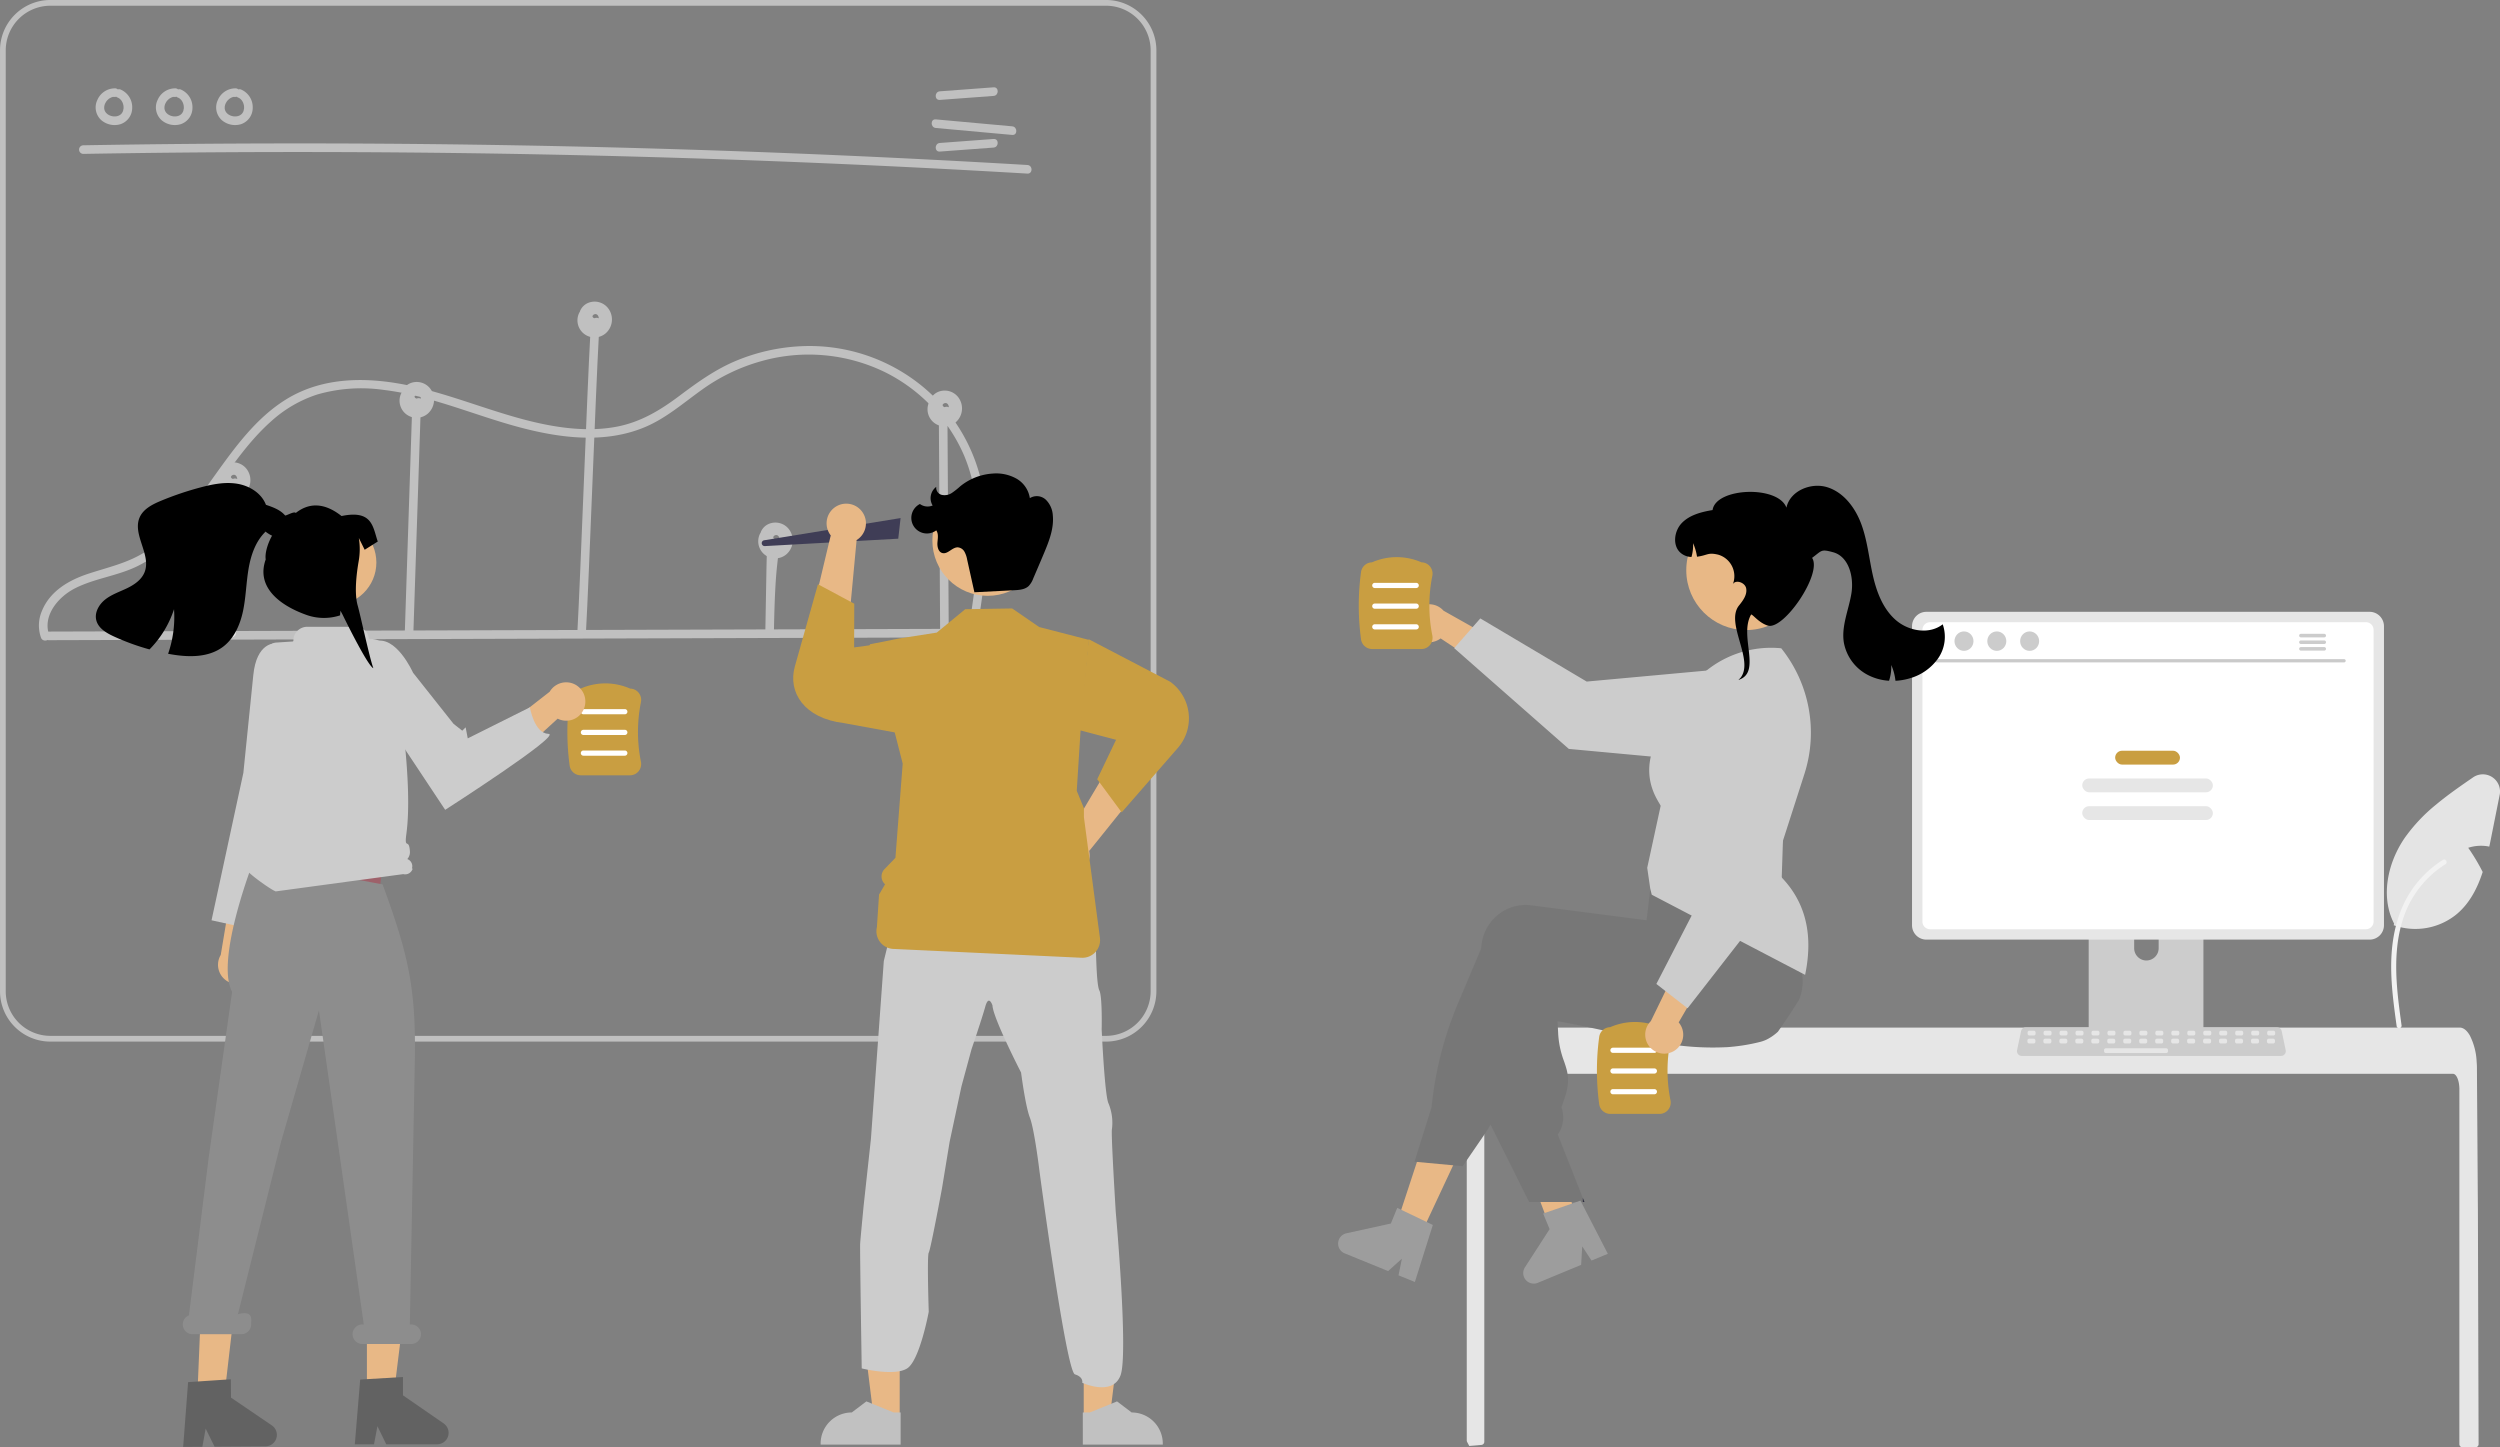 <svg xmlns="http://www.w3.org/2000/svg" width="722.521" height="418.29" viewBox="0 0 722.521 418.29">
  <rect x="0" y="0" width="722.521" height="418.29" fill="#808080" stroke="none"/>
  <g id="Group_34748" data-name="Group 34748" transform="translate(-3.935 0)">
    <g id="Group_34760" data-name="Group 34760" transform="translate(3.935 0)" opacity="0.5">
      <path id="Path_32657" data-name="Path 32657" d="M165.639,250.362q53.287-.927,106.585-.266t106.546,2.923q29.884,1.267,59.743,3.036c1.6.095,1.594-2.394,0-2.488q-53.2-3.148-106.482-4.711t-106.575-1.524q-29.91.02-59.818.542A1.245,1.245,0,0,0,165.639,250.362Z" transform="translate(-141.595 -205.883)" fill="#fff"/>
      <path id="Path_32658" data-name="Path 32658" d="M464.176,231.424l15.534-1.156c1.587-.118,1.6-2.607,0-2.488l-15.534,1.156C462.589,229.054,462.576,231.543,464.176,231.424Z" transform="translate(-192.558 -202.545)" fill="#fff"/>
      <path id="Path_32659" data-name="Path 32659" d="M464.176,249.424l15.534-1.156c1.587-.118,1.6-2.607,0-2.488l-15.534,1.156C462.589,247.054,462.576,249.543,464.176,249.424Z" transform="translate(-192.558 -205.617)" fill="#fff"/>
      <path id="Path_32660" data-name="Path 32660" d="M462.768,241.442l22.086,2.006c1.594.145,1.584-2.344,0-2.488l-22.086-2.006C461.174,238.809,461.184,241.3,462.768,241.442Z" transform="translate(-192.318 -204.452)" fill="#fff"/>
      <path id="Path_32661" data-name="Path 32661" d="M175.82,228.141a5.5,5.5,0,0,0-5.086,3.322,4.954,4.954,0,0,0,1.14,5.885,5.89,5.89,0,0,0,5.58,1.134,4.978,4.978,0,0,0,3.337-4.679,5.562,5.562,0,0,0-3.465-5.365,1.249,1.249,0,0,0-1.53.869,1.279,1.279,0,0,0,.869,1.53c.217.084-.2-.107,0,0,.083.045.168.086.25.135s.136.086.2.13c.232.152-.113-.111.035.025.129.118.256.233.373.364.044.049.218.186.083.091-.1-.073-.04-.056,0,0s.062.088.092.133a4.439,4.439,0,0,1,.264.456c.018.036.035.074.054.11.035.068.085.086,0,0s-.028-.076,0,0c.018.051.038.1.056.154a4.789,4.789,0,0,1,.147.512c.018.08.033.161.049.241.056.286-.008-.178.005.035.011.177.024.352.021.53q0,.122-.011.244c0,.041-.007.081-.01.121-.013.2-.013-.071.014-.09a2.3,2.3,0,0,0-.112.512c-.022.077-.049.153-.074.229-.087.267.081-.145-.011.037a4.553,4.553,0,0,1-.254.456c-.041.062-.193.2-.068.1s-.071.076-.115.122-.115.117-.176.173a1.416,1.416,0,0,1-.123.107c-.008,0,.208-.144.092-.07-.148.094-.288.2-.444.277-.018.01-.217.1-.216.105-.009-.034.256-.093.074-.034-.038.012-.076.027-.114.04a4.062,4.062,0,0,1-.505.135c-.039.008-.081.012-.119.022-.129.033.123-.02.13-.015a1.084,1.084,0,0,0-.283.025,4.626,4.626,0,0,1-.53,0l-.122-.009c-.095-.005-.164-.074-.038,0,.1.057.089.015,0,0l-.121-.021a4.824,4.824,0,0,1-.517-.127c-.092-.028-.181-.06-.271-.092a.722.722,0,0,1-.114-.044c0-.01.233.111.11.045-.155-.084-.316-.154-.468-.245-.081-.049-.159-.1-.237-.154a.763.763,0,0,1-.1-.07c0-.011.193.166.093.071-.126-.12-.261-.228-.381-.356-.027-.029-.053-.06-.081-.089l-.026-.03q-.1-.124,0,0c.066.019.063.092,0,0-.022-.033-.046-.066-.068-.1a2.6,2.6,0,0,1-.257-.459c.006,0,.108.3.03.07-.015-.043-.031-.086-.046-.129q-.043-.129-.075-.261c-.021-.087-.033-.177-.054-.264-.037-.146.021.116.015.109s-.012-.148-.013-.178c-.01-.2.012-.385.016-.579,0-.15-.012.117-.016.109a.422.422,0,0,1,.024-.132c.023-.1.043-.2.071-.306s.068-.23.109-.343c.015-.042.034-.084.048-.127.052-.156-.1.189-.018.048.118-.194.206-.4.332-.595.03-.045.211-.3.115-.171s.1-.114.135-.155c.153-.17.332-.309.49-.472.094-.1-.065.047-.075.054.049-.035.1-.071.146-.105q.13-.089.265-.169c.1-.06.217-.1.316-.168.117-.075-.089.033-.093.035a.926.926,0,0,1,.167-.064c.1-.034.515-.215.6-.158,0,0-.318.025-.064.009.06,0,.12-.01.18-.012.122-.005.243,0,.364,0a1.252,1.252,0,0,0,1.244-1.244,1.272,1.272,0,0,0-1.244-1.244Z" transform="translate(-142.582 -202.607)" fill="#fff"/>
      <path id="Path_32662" data-name="Path 32662" d="M196.82,228.141a5.5,5.5,0,0,0-5.086,3.322,4.954,4.954,0,0,0,1.14,5.885,5.89,5.89,0,0,0,5.58,1.134,4.978,4.978,0,0,0,3.337-4.679,5.562,5.562,0,0,0-3.465-5.365,1.249,1.249,0,0,0-1.53.869,1.279,1.279,0,0,0,.869,1.53c.217.084-.2-.107,0,0,.083.045.168.086.25.135s.136.086.2.13c.232.152-.113-.111.035.025.129.118.256.233.373.364.044.049.218.186.083.091-.1-.073-.04-.056,0,0s.062.088.092.133a4.425,4.425,0,0,1,.264.456c.018.036.035.074.054.11.035.068.085.086,0,0s-.028-.076,0,0c.018.051.038.1.056.154a4.789,4.789,0,0,1,.147.512c.018.08.033.161.049.241.056.286-.008-.178.005.035.011.177.024.352.021.53q0,.122-.011.244c0,.041-.007.081-.01.121-.013.2-.013-.071.014-.09a2.3,2.3,0,0,0-.112.512c-.022.077-.049.153-.074.229-.087.267.081-.145-.011.037a4.557,4.557,0,0,1-.254.456c-.041.062-.193.2-.068.1s-.071.076-.115.122-.115.117-.176.173a1.413,1.413,0,0,1-.123.107c-.008,0,.208-.144.092-.07-.148.094-.288.2-.444.277-.018.01-.217.1-.216.105-.009-.034.256-.093.074-.034-.038.012-.076.027-.114.04a4.062,4.062,0,0,1-.505.135c-.039.008-.081.012-.119.022-.129.033.123-.02.13-.015a1.084,1.084,0,0,0-.283.025,4.626,4.626,0,0,1-.53,0l-.122-.009c-.095-.005-.164-.074-.038,0,.1.057.089.015,0,0l-.121-.021a4.827,4.827,0,0,1-.517-.127c-.091-.028-.181-.06-.271-.092a.723.723,0,0,1-.114-.044c0-.01.233.111.11.045-.155-.084-.316-.154-.468-.245-.081-.049-.159-.1-.237-.154a.762.762,0,0,1-.1-.07c0-.011.193.166.093.071-.126-.12-.261-.228-.381-.356-.027-.029-.053-.06-.081-.089l-.026-.03q-.1-.124,0,0c.066.019.063.092,0,0-.022-.033-.046-.066-.068-.1a2.6,2.6,0,0,1-.257-.459c.006,0,.108.3.03.07-.015-.043-.031-.086-.046-.129q-.043-.129-.075-.261c-.021-.087-.033-.177-.054-.264-.037-.146.021.116.015.109s-.012-.148-.013-.178c-.01-.2.012-.385.016-.579,0-.15-.012.117-.016.109a.422.422,0,0,1,.024-.132c.023-.1.043-.2.071-.306s.068-.23.109-.343c.015-.042.034-.084.048-.127.052-.156-.1.189-.018.048.118-.194.206-.4.332-.595.03-.045.211-.3.115-.171s.1-.114.135-.155c.153-.17.332-.309.49-.472.094-.1-.065.047-.075.054.049-.035.1-.071.146-.105q.13-.089.265-.169c.1-.06.217-.1.316-.168.117-.075-.089.033-.093.035a.926.926,0,0,1,.167-.064c.1-.034.515-.215.6-.158,0,0-.318.025-.064.009.06,0,.12-.01.18-.012.122-.005.243,0,.364,0a1.252,1.252,0,0,0,1.244-1.244,1.272,1.272,0,0,0-1.244-1.244Z" transform="translate(-146.167 -202.607)" fill="#fff"/>
      <path id="Path_32663" data-name="Path 32663" d="M217.82,228.141a5.5,5.5,0,0,0-5.086,3.322,4.954,4.954,0,0,0,1.14,5.885,5.89,5.89,0,0,0,5.58,1.134,4.978,4.978,0,0,0,3.337-4.679,5.562,5.562,0,0,0-3.465-5.365,1.249,1.249,0,0,0-1.53.869,1.279,1.279,0,0,0,.869,1.53c.217.084-.2-.107,0,0,.083.045.168.086.25.135s.136.086.2.13c.232.152-.113-.111.035.025.129.118.256.233.373.364.044.049.218.186.083.091-.1-.073-.04-.056,0,0s.062.088.092.133a4.439,4.439,0,0,1,.264.456c.018.036.035.074.054.11.035.068.085.086,0,0s-.028-.076,0,0c.018.051.038.1.056.154a4.792,4.792,0,0,1,.147.512c.018.08.033.161.049.241.056.286-.008-.178.005.035.011.177.024.352.021.53q0,.122-.011.244c0,.041-.007.081-.01.121-.013.2-.013-.071.014-.09a2.3,2.3,0,0,0-.112.512c-.022.077-.049.153-.074.229-.087.267.081-.145-.011.037a4.554,4.554,0,0,1-.254.456c-.041.062-.193.2-.068.1s-.071.076-.115.122-.115.117-.176.173a1.417,1.417,0,0,1-.123.107c-.008,0,.208-.144.092-.07-.148.094-.288.2-.444.277-.018.01-.217.1-.216.105-.009-.034.256-.093.074-.034-.038.012-.076.027-.114.04a4.063,4.063,0,0,1-.505.135c-.039.008-.081.012-.119.022-.129.033.123-.02.13-.015a1.084,1.084,0,0,0-.283.025,4.626,4.626,0,0,1-.53,0l-.122-.009c-.095-.005-.164-.074-.038,0,.1.057.089.015,0,0l-.121-.021a4.826,4.826,0,0,1-.517-.127c-.092-.028-.181-.06-.271-.092a.721.721,0,0,1-.114-.044c0-.01.233.111.109.045-.155-.084-.316-.154-.468-.245-.081-.049-.159-.1-.237-.154a.763.763,0,0,1-.1-.07c0-.011.193.166.093.071-.126-.12-.261-.228-.381-.356-.027-.029-.053-.06-.081-.089l-.026-.03q-.1-.124,0,0c.066.019.063.092,0,0-.022-.033-.046-.066-.068-.1a2.6,2.6,0,0,1-.257-.459c.006,0,.108.3.03.07-.015-.043-.031-.086-.046-.129q-.043-.129-.075-.261c-.021-.087-.033-.177-.054-.264-.037-.146.021.116.015.109s-.012-.148-.013-.178c-.01-.2.012-.385.016-.579,0-.15-.012.117-.016.109a.421.421,0,0,1,.024-.132c.023-.1.043-.2.071-.306s.068-.23.109-.343c.015-.042.034-.084.048-.127.052-.156-.1.189-.018.048.118-.194.206-.4.332-.595.03-.045.211-.3.115-.171s.1-.114.135-.155c.153-.17.332-.309.49-.472.094-.1-.065.047-.075.054.049-.035.1-.071.146-.105q.13-.089.265-.169c.1-.06.217-.1.316-.168.117-.075-.089.033-.093.035a.927.927,0,0,1,.167-.064c.1-.034.515-.215.6-.158,0,0-.318.025-.064.009.06,0,.12-.01.18-.012.122-.005.243,0,.364,0a1.252,1.252,0,0,0,1.244-1.244,1.272,1.272,0,0,0-1.244-1.244Z" transform="translate(-149.752 -202.607)" fill="#fff"/>
      <path id="Path_32664" data-name="Path 32664" d="M456.546,498.385h-305.1a14.568,14.568,0,0,1-14.552-14.552V211.9a14.568,14.568,0,0,1,14.552-14.552h305.1A14.568,14.568,0,0,1,471.1,211.9v271.93A14.568,14.568,0,0,1,456.546,498.385Zm-305.1-299.375A12.908,12.908,0,0,0,138.551,211.9v271.93a12.908,12.908,0,0,0,12.893,12.893h305.1a12.908,12.908,0,0,0,12.893-12.893V211.9a12.908,12.908,0,0,0-12.893-12.893Z" transform="translate(-136.893 -197.352)" fill="#fff"/>
      <path id="Path_32665" data-name="Path 32665" d="M153.583,419.774l107.293-.326,106.746-.325,60.216-.183a1.245,1.245,0,0,0,0-2.488l-107.293.326L213.8,417.1l-60.216.183a1.245,1.245,0,0,0,0,2.488Z" transform="translate(-139.537 -234.753)" fill="#fff"/>
      <path id="Path_32667" data-name="Path 32667" d="M280.423,405.258l1.617-49.239.462-14.068c.053-1.6-2.435-1.6-2.488,0L278.4,391.19l-.462,14.068C277.883,406.86,280.371,406.858,280.423,405.258Z" transform="translate(-160.969 -221.831)" fill="#fff"/>
      <path id="Path_32668" data-name="Path 32668" d="M341.831,313.807c-.975,17.44-2.78,68.881-3.755,86.321-.089,1.6,2.4,1.595,2.488,0,.975-17.44,2.78-68.881,3.755-86.321C344.408,312.207,341.92,312.212,341.831,313.807Z" transform="translate(-171.235 -217.027)" fill="#fff"/>
      <path id="Path_32669" data-name="Path 32669" d="M403.913,394.678l-.3,16.763a1.245,1.245,0,0,0,2.488,0c.36-19.8,1.284-19.152,1.385-24.74a1.245,1.245,0,0,0-2.488,0S404.273,374.88,403.913,394.678Z" transform="translate(-182.423 -229.077)" fill="#fff"/>
      <path id="Path_32670" data-name="Path 32670" d="M464.088,343.693l.281,47.028.081,13.466a1.245,1.245,0,0,0,2.488,0l-.281-47.028-.081-13.466a1.245,1.245,0,0,0-2.488,0Z" transform="translate(-192.747 -222.128)" fill="#fff"/>
      <path id="Path_32671" data-name="Path 32671" d="M153.455,401.557c-2.059-5.659,2.583-11.1,7.353-13.548,5.715-2.93,12.289-3.594,18.064-6.419,8.61-4.211,14.881-11.769,20.461-19.334,5.744-7.786,11-16.143,18.3-22.613a36.65,36.65,0,0,1,13.326-7.712,45.925,45.925,0,0,1,19.249-1.292c13.284,1.617,25.6,7.1,38.416,10.591,12.085,3.288,25.4,5.137,37.261.024,6.026-2.6,10.954-6.954,16.248-10.724a54.149,54.149,0,0,1,16.924-8.164,50.329,50.329,0,0,1,36,3.17,48.3,48.3,0,0,1,22.78,24.043c5.255,12.554,4.571,26.584,2.854,39.8-.444,3.416-.972,6.82-1.506,10.222-.246,1.566,2.151,2.241,2.4.661,2.138-13.626,4.269-27.683,1.609-41.4A50.136,50.136,0,0,0,404.667,328.7a51.452,51.452,0,0,0-33.927-10.707,55.629,55.629,0,0,0-18.638,4.145c-6.153,2.545-11.363,6.317-16.655,10.286-5.441,4.081-11.05,7.457-17.806,8.788-6.553,1.291-13.369.807-19.893-.412-13.461-2.515-26.009-8.281-39.356-11.235-12.366-2.737-25.71-3.01-36.784,3.976-8.518,5.374-14.537,13.716-20.313,21.772-5.726,7.985-11.524,16.524-19.9,21.979-5.107,3.327-10.849,4.555-16.562,6.426s-11.227,5.041-13.563,10.91a10.61,10.61,0,0,0-.217,7.592c.543,1.493,2.948.848,2.4-.661Z" transform="translate(-139.208 -217.936)" fill="#fff"/>
      <path id="Path_32673" data-name="Path 32673" d="M221.4,360.98a4.944,4.944,0,0,0-5.99-2.217,4.351,4.351,0,0,0-2.479,2.308c-.048.113-.075.231-.114.347-.054.087-.119.166-.167.257a4.941,4.941,0,0,0,7.7,5.9A5.321,5.321,0,0,0,221.4,360.98Zm-3.116,2.113C218.292,363.156,218.288,363.213,218.282,363.093Zm-.317-.72Zm-1.4.561C216.55,362.905,216.548,362.9,216.569,362.934Zm.331.281C216.979,363.241,216.947,363.236,216.9,363.215Zm.148.07.033-.015a.041.041,0,0,1-.023,0h0l.026,0,0,0-.015,0c.013,0,.014,0,.015,0,.148-.068.048-.035-.038-.009h-.006a.564.564,0,0,0-.171-.055l-.017-.009c-.048-.034-.288-.222-.065-.025-.049-.043-.1-.085-.142-.131a.648.648,0,0,1-.073-.09q-.044-.075-.085-.152l0-.028c0-.023-.006-.032-.009-.046s0-.029.006-.044a.537.537,0,0,0,.032-.139l.01-.012c.036-.05.067-.108.1-.16-.18.274.071-.03.089-.069,0-.007,0,0,0-.008s.005,0,.014-.006c.056-.033.109-.07.166-.1s.334-.113.058-.034c.063-.018.123-.041.186-.057.012,0,.1-.016.154-.025l.091,0,.062,0c-.046.006.157.05.217.059l.025.02c.051.037.113.07.167.105-.241-.155,0,.012.049.058.027.027.053.057.079.086a.672.672,0,0,1,.064.088c.039.072.081.145.123.217l.011.018a.068.068,0,0,0,0,.007,1.969,1.969,0,0,0,.1.338.275.275,0,0,1,0,.028c0,.063.009.126.009.19v.013a1.363,1.363,0,0,0-1.242-.009Z" transform="translate(-149.735 -224.855)" fill="#fff"/>
      <path id="Path_32678" data-name="Path 32678" d="M150.17,138.9l0,0,.007,0Z" transform="translate(-29.746 -23.712)" fill="#fff"/>
      <path id="Path_32679" data-name="Path 32679" d="M285.4,332.98a4.944,4.944,0,0,0-5.99-2.217,4.351,4.351,0,0,0-2.479,2.308c-.048.113-.075.231-.114.347-.054.087-.119.166-.167.257a4.941,4.941,0,0,0,7.7,5.9A5.321,5.321,0,0,0,285.4,332.98Zm-3.116,2.113C282.292,335.156,282.288,335.213,282.282,335.093Zm-.317-.72Zm-1.4.561C280.55,334.905,280.548,334.9,280.569,334.934Zm.331.281C280.979,335.241,280.947,335.236,280.9,335.215Zm.148.07.033-.015a.042.042,0,0,1-.023,0h0l.026,0,0,0-.015,0c.013,0,.014,0,.015,0,.148-.068.048-.035-.038-.009h-.006a.564.564,0,0,0-.171-.055l-.017-.009c-.048-.034-.288-.222-.065-.025-.049-.043-.1-.085-.142-.131a.645.645,0,0,1-.073-.09q-.044-.075-.085-.152l0-.028c0-.023-.006-.032-.009-.046s0-.03.006-.044a.537.537,0,0,0,.032-.139l.01-.012c.036-.05.067-.108.1-.16-.18.274.07-.03.089-.069,0-.007,0,0,0-.008s.005,0,.014-.006c.056-.033.109-.07.166-.1s.334-.113.058-.034c.063-.018.123-.041.186-.057.011,0,.1-.016.154-.025l.091,0,.062,0c-.046.006.157.05.217.059l.025.02c.051.037.113.07.167.105-.241-.155,0,.012.049.058.027.027.053.057.079.086a.665.665,0,0,1,.064.088c.039.072.081.145.123.217l.011.018a.067.067,0,0,0,0,.007,1.973,1.973,0,0,0,.1.338.273.273,0,0,1,0,.028c0,.063.009.126.009.19v.013a1.362,1.362,0,0,0-1.242-.009Z" transform="translate(-160.66 -220.076)" fill="#fff"/>
      <path id="Path_32680" data-name="Path 32680" d="M282.113,336.257h0S282.112,336.257,282.113,336.257Z" transform="translate(-161.682 -221.063)" fill="#fff"/>
      <path id="Path_32681" data-name="Path 32681" d="M150.177,138.9Z" transform="translate(-29.748 -23.711)" fill="#fff"/>
      <path id="Path_32682" data-name="Path 32682" d="M282.114,336.255s0,0,0,0Z" transform="translate(-161.683 -221.063)" fill="#fff"/>
      <path id="Path_32683" data-name="Path 32683" d="M282.113,336.255h0Z" transform="translate(-161.683 -221.063)" fill="#fff"/>
      <path id="Path_32684" data-name="Path 32684" d="M212.177,152.9Z" transform="translate(-40.332 -26.101)" fill="#fff"/>
      <path id="Path_32685" data-name="Path 32685" d="M347.4,304.98a4.944,4.944,0,0,0-5.99-2.217,4.351,4.351,0,0,0-2.479,2.308c-.048.113-.075.232-.114.347-.054.087-.119.166-.167.257a4.941,4.941,0,0,0,7.7,5.9A5.321,5.321,0,0,0,347.4,304.98Zm-3.116,2.113C344.292,307.156,344.288,307.213,344.282,307.093Zm-.317-.72Zm-1.4.561C342.55,306.905,342.548,306.9,342.569,306.934Zm.331.281C342.979,307.241,342.947,307.236,342.9,307.215Zm.148.07.033-.015a.042.042,0,0,1-.023,0h0l.026,0,0,0-.015,0c.013,0,.014,0,.015,0,.148-.068.048-.035-.038-.009h-.006a.566.566,0,0,0-.171-.055l-.017-.009c-.048-.034-.288-.222-.065-.025-.049-.043-.1-.085-.142-.131a.648.648,0,0,1-.073-.09q-.044-.075-.085-.152l0-.028c0-.023-.006-.032-.009-.046s0-.03.006-.044a.534.534,0,0,0,.032-.139l.01-.012c.036-.05.067-.108.1-.16-.18.274.07-.03.089-.069,0-.007,0,0,0-.008s.005,0,.014-.006c.056-.033.109-.07.166-.1s.334-.113.058-.034c.063-.018.123-.041.186-.057.011,0,.1-.016.154-.025l.091,0,.062,0c-.046.006.157.05.217.059l.025.02c.051.037.113.07.167.105-.241-.155,0,.012.049.058.027.027.053.057.079.086a.668.668,0,0,1,.064.088c.039.072.081.145.123.217l.011.018a.06.06,0,0,0,0,.007,1.963,1.963,0,0,0,.1.338.283.283,0,0,1,0,.028c0,.063.009.126.009.19v.013a1.362,1.362,0,0,0-1.242-.009Z" transform="translate(-171.244 -215.295)" fill="#fff"/>
      <path id="Path_32686" data-name="Path 32686" d="M212.17,152.9l0,0,.007,0Z" transform="translate(-40.33 -26.102)" fill="#fff"/>
      <path id="Path_32687" data-name="Path 32687" d="M344.113,350.255h0Z" transform="translate(-172.267 -223.453)" fill="#fff"/>
      <path id="Path_32688" data-name="Path 32688" d="M344.113,350.257h0S344.112,350.257,344.113,350.257Z" transform="translate(-172.266 -223.453)" fill="#fff"/>
      <path id="Path_32689" data-name="Path 32689" d="M344.114,350.255s0,0,0,0Z" transform="translate(-172.267 -223.453)" fill="#fff"/>
      <path id="Path_32690" data-name="Path 32690" d="M410.4,381.98a4.944,4.944,0,0,0-5.99-2.217,4.351,4.351,0,0,0-2.479,2.308c-.048.113-.076.231-.114.347-.054.087-.119.166-.167.257a4.941,4.941,0,0,0,7.7,5.9,5.321,5.321,0,0,0,1.045-6.6Zm-3.116,2.113C407.292,384.156,407.288,384.213,407.282,384.093Zm-.317-.72Zm-1.4.561C405.55,383.905,405.548,383.9,405.569,383.934Zm.331.281C405.979,384.241,405.947,384.236,405.9,384.215Zm.148.07.033-.015a.042.042,0,0,1-.023,0h0l.026,0,0,0-.015,0c.013,0,.014,0,.015,0,.148-.068.048-.035-.038-.009h-.006a.564.564,0,0,0-.171-.055l-.017-.009c-.048-.034-.288-.222-.065-.025-.049-.043-.1-.085-.142-.131a.657.657,0,0,1-.073-.09q-.044-.075-.085-.152l0-.028c0-.023-.006-.032-.009-.046s0-.03.006-.044a.535.535,0,0,0,.032-.139l.01-.012c.036-.05.067-.108.1-.16-.18.274.07-.03.089-.069,0-.007,0,0,0-.008s.005,0,.014-.006c.056-.033.109-.07.166-.1s.334-.113.058-.034c.063-.018.123-.041.186-.057.011,0,.1-.016.154-.025l.091,0,.062,0c-.046.006.157.05.217.059l.025.02c.051.037.113.07.167.105-.241-.155,0,.012.049.058.027.027.053.057.079.086a.675.675,0,0,1,.064.088c.039.072.081.145.123.217l.011.018a.059.059,0,0,0,0,.007,1.969,1.969,0,0,0,.1.338c0,.009,0,.019,0,.028,0,.063.009.126.009.19v.013A1.362,1.362,0,0,0,406.048,384.285Z" transform="translate(-181.998 -228.44)" fill="#fff"/>
      <path id="Path_32691" data-name="Path 32691" d="M275.17,121.9l0,0,.007,0Z" transform="translate(-51.085 -20.81)" fill="#fff"/>
      <path id="Path_32692" data-name="Path 32692" d="M407.113,319.255h0Z" transform="translate(-183.021 -218.161)" fill="#fff"/>
      <path id="Path_32693" data-name="Path 32693" d="M407.113,319.257h0S407.112,319.257,407.113,319.257Z" transform="translate(-183.02 -218.161)" fill="#fff"/>
      <path id="Path_32694" data-name="Path 32694" d="M407.114,319.255s0,0,0,0Z" transform="translate(-183.021 -218.161)" fill="#fff"/>
      <path id="Path_32695" data-name="Path 32695" d="M275.177,121.9Z" transform="translate(-51.086 -20.809)" fill="#fff"/>
      <path id="Path_32696" data-name="Path 32696" d="M466.113,339.255h0Z" transform="translate(-193.093 -221.575)" fill="#fff"/>
      <path id="Path_32697" data-name="Path 32697" d="M469.4,335.98a4.944,4.944,0,0,0-5.99-2.217,4.351,4.351,0,0,0-2.479,2.308c-.048.113-.075.231-.114.347-.054.087-.119.166-.167.257a4.941,4.941,0,0,0,7.7,5.9,5.321,5.321,0,0,0,1.045-6.6Zm-3.116,2.113C466.292,338.156,466.288,338.213,466.282,338.093Zm-.317-.72Zm-1.4.561C464.55,337.905,464.548,337.9,464.569,337.934Zm.331.28C464.979,338.241,464.947,338.236,464.9,338.215Zm.148.07.033-.015a.041.041,0,0,1-.023,0h0l.026,0,0,0-.015,0c.013,0,.014,0,.015,0,.148-.068.048-.035-.038-.009h-.006a.564.564,0,0,0-.171-.055l-.017-.009c-.048-.034-.288-.222-.065-.025-.049-.043-.1-.085-.142-.131a.655.655,0,0,1-.073-.09q-.044-.075-.085-.152l0-.028c0-.023-.006-.032-.009-.046s0-.03.006-.044a.535.535,0,0,0,.032-.139l.01-.012c.036-.05.067-.108.1-.16-.18.274.07-.03.089-.069,0-.007,0,0,0-.008s.005,0,.014-.006c.056-.033.109-.07.166-.1s.334-.113.058-.034c.063-.018.123-.041.186-.057.012,0,.1-.016.154-.025l.091,0,.062,0c-.046.006.157.05.217.059l.025.02c.051.037.113.07.167.105-.241-.156,0,.012.049.058.027.027.053.057.079.086a.671.671,0,0,1,.064.088c.039.072.081.145.123.217l.012.018a.066.066,0,0,0,0,.007,1.963,1.963,0,0,0,.1.338.28.28,0,0,1,0,.028c0,.063.009.126.009.19v.013a1.362,1.362,0,0,0-1.242-.009Z" transform="translate(-192.07 -220.588)" fill="#fff"/>
      <path id="Path_32698" data-name="Path 32698" d="M334.17,141.9l0,0,.007,0Z" transform="translate(-61.157 -24.224)" fill="#fff"/>
      <path id="Path_32699" data-name="Path 32699" d="M334.177,141.9Z" transform="translate(-61.158 -24.223)" fill="#fff"/>
      <path id="Path_32700" data-name="Path 32700" d="M466.114,339.255s0,0,0,0Z" transform="translate(-193.093 -221.575)" fill="#fff"/>
      <path id="Path_32701" data-name="Path 32701" d="M466.113,339.257h0S466.112,339.257,466.113,339.257Z" transform="translate(-193.092 -221.575)" fill="#fff"/>
    </g>
    <path id="Path_32666" data-name="Path 32666" d="M218.588,409.715l.663-39.173a1.245,1.245,0,0,0-2.488,0l-.663,39.173A1.245,1.245,0,0,0,218.588,409.715Z" transform="translate(-146.479 -226.712)" fill="#e6e6e6"/>
    <path id="Path_32672" data-name="Path 32672" d="M86.17,166.9l0,0,.007,0Z" transform="translate(-14.886 -28.492)" fill="#e6e6e6"/>
    <path id="Path_32674" data-name="Path 32674" d="M218.114,364.255s0,0,0,0Z" transform="translate(-146.823 -225.844)" fill="#e6e6e6"/>
    <path id="Path_32675" data-name="Path 32675" d="M218.113,364.255h0Z" transform="translate(-146.823 -225.843)" fill="#e6e6e6"/>
    <path id="Path_32676" data-name="Path 32676" d="M218.113,364.257h0S218.112,364.257,218.113,364.257Z" transform="translate(-146.822 -225.844)" fill="#e6e6e6"/>
    <path id="Path_32677" data-name="Path 32677" d="M86.177,166.9Z" transform="translate(-14.888 -28.491)" fill="#e6e6e6"/>
    <path id="Path_32702" data-name="Path 32702" d="M441.815,383.859,403.256,386a.85.85,0,0,1-.184-1.688l39.412-6.413Z" transform="translate(-178.275 -228.173)" fill="#3f3d56"/>
    <path id="Path_32703" data-name="Path 32703" d="M507.987,483.569l14.531-24.446,10.74,5.072s-18.506,23.114-19.1,23.779a5.687,5.687,0,1,1-6.175-4.4Z" transform="translate(-195.442 -242.038)" fill="#e8b886"/>
    <path id="Path_32704" data-name="Path 32704" d="M515.77,420.126l23.542,12.282a13.033,13.033,0,0,1,2.206,19.139l-16.229,18.617-7.07-9.581,5.45-11.394-10.552-2.782Z" transform="translate(-197.182 -235.381)" fill="#c99e41"/>
    <path id="Path_32705" data-name="Path 32705" d="M432.429,383.4l-2.652,28.315-11.877.02s6.814-28.815,7.062-29.668a5.686,5.686,0,1,1,7.467,1.334Z" transform="translate(-180.928 -227.315)" fill="#e8b886"/>
    <path id="Path_32706" data-name="Path 32706" d="M455.289,446.1l-27.337-5.013c-11.512-1.384-16.236-8.959-14.159-16.347l6.685-23.776,10.494,5.626-.04,12.63,14.689-2.008Z" transform="translate(-180.145 -232.11)" fill="#c99e41"/>
    <path id="Path_32707" data-name="Path 32707" d="M316.218,488.024H308.7l-3.576-28.994h11.094Z" transform="translate(-52.264 -78.36)" fill="#e8b886"/>
    <path id="Path_32708" data-name="Path 32708" d="M446,698.228H422.881v-.292a9,9,0,0,1,9-9h0l4.222-3.2,7.878,3.2H446Z" transform="translate(-181.778 -280.722)" fill="#c1c1c1"/>
    <path id="Path_32709" data-name="Path 32709" d="M382.636,488.024h7.517l3.576-28.994H382.634Z" transform="translate(-65.495 -78.36)" fill="#e8b886"/>
    <path id="Path_32710" data-name="Path 32710" d="M514.251,698.228h23.115v-.292a9,9,0,0,0-9-9h0l-4.222-3.2-7.878,3.2H514.25Z" transform="translate(-197.375 -280.722)" fill="#c1c1c1"/>
    <path id="Path_32711" data-name="Path 32711" d="M436.658,611.1c.111-1.654.994-10.8.994-10.8l2.114-19.4,3.726-51.434,3.321-13.519,16.441,6.4,13.341-6.4,15.857,5.069,12.347,4.63s.021,1.982.116,4.376c.127,3.134.349,6.977.877,7.976.883,1.765.661,11.242.661,11.242s.877,19.282,1.982,21.4a14.686,14.686,0,0,1,.994,7.4c-.333.883,1.1,24.039,1.1,24.039s3.69,40.978,1.375,47.157-11.063,2.131-11.063,2.131.423-1.649-2.114-2.426-10.265-58.882-10.265-58.882-1.438-11.914-2.759-15.328-2.537-13.008-2.537-13.008-8.161-15.878-8.267-19.409c0,0-1.068-3.3-2.077.333s-3.985,12.347-3.985,12.347l-2.9,10.7-3.414,15.984-2.209,13.457s-3.309,17.86-3.837,18.632,0,17.088,0,17.088-2.558,13.9-6.174,16.322-13.194.039-13.194.039S436.547,612.756,436.658,611.1Z" transform="translate(-184.127 -251.737)" fill="#ccc"/>
    <path id="Path_32712" data-name="Path 32712" d="M449.324,454.251l-2.1,27.216-3.156,3.267a3.044,3.044,0,0,0,.159,4.384h0l-1.739,2.982-.616,9.4a5.107,5.107,0,0,0,4.726,6.294l54.428,2.557a5.107,5.107,0,0,0,5.3-5.774L501.7,469.731v-2.605l-2.072-5.031,1.065-16.855,2.477-26.752-14.4-3.719-7.807-5.371-13.563.216-8.23,6.759L448.2,418.091l-8.3,1.65-1.057,2.3,2.114-.459,7.663,29.889Z" transform="translate(-184.503 -233.55)" fill="#c99e41"/>
    <circle id="Ellipse_1297" data-name="Ellipse 1297" cx="15.977" cy="15.977" r="15.977" transform="translate(273.4 140.247)" fill="#e8b886"/>
    <path id="Path_32713" data-name="Path 32713" d="M472.694,396.686l11.544-.589c1.479-.075,3.093-.206,4.169-1.224a6.316,6.316,0,0,0,1.309-2.174c1.067-2.479,2.134-4.958,3.174-7.448,1.438-3.445,2.851-7.082,2.484-10.8a6.871,6.871,0,0,0-2-4.5,3.814,3.814,0,0,0-4.636-.47,7.839,7.839,0,0,0-3.891-5.65A12.013,12.013,0,0,0,478,362.378a16.537,16.537,0,0,0-9.418,3.712,20.45,20.45,0,0,1-2.4,1.9,3.771,3.771,0,0,1-2.932.543,2.122,2.122,0,0,1-1.558-2.313,4.083,4.083,0,0,0-1.044,5.39,3.768,3.768,0,0,1-3.682-.436,4.5,4.5,0,1,0,4.721,7.62c.7.981.44,2.315.348,3.517s.231,2.7,1.39,3.029c1.567.449,2.836-1.661,4.466-1.638a2.451,2.451,0,0,1,1.944,1.253,7.234,7.234,0,0,1,.778,2.272l2.086,9.391" transform="translate(-187.169 -225.515)"/>
    <path id="Path_32742" data-name="Path 32742" d="M352.714,462.077H338.495a3.248,3.248,0,0,1-3.214-2.792,72.3,72.3,0,0,1,0-19.471,3.249,3.249,0,0,1,3.159-2.792,17.79,17.79,0,0,1,14.323,0,3.211,3.211,0,0,1,2.443,1.178,3.285,3.285,0,0,1,.678,2.738,43.713,43.713,0,0,0,0,17.223,3.285,3.285,0,0,1-.678,2.738,3.21,3.21,0,0,1-2.492,1.178Z" transform="translate(-166.712 -238.008)" fill="#c99e41"/>
    <path id="Path_32743" data-name="Path 32743" d="M352.025,445.974H340.057a.748.748,0,1,1,0-1.5h11.968a.748.748,0,1,1,0,1.5Z" transform="translate(-167.512 -239.538)" fill="#fff"/>
    <path id="Path_32744" data-name="Path 32744" d="M352.025,453.19H340.057a.748.748,0,1,1,0-1.5h11.968a.748.748,0,1,1,0,1.5Z" transform="translate(-167.512 -240.77)" fill="#fff"/>
    <path id="Path_32745" data-name="Path 32745" d="M352.025,460.406H340.057a.748.748,0,1,1,0-1.5h11.968a.748.748,0,1,1,0,1.5Z" transform="translate(-167.512 -242.002)" fill="#fff"/>
    <path id="Path_32748" data-name="Path 32748" d="M222.365,527.565a5.512,5.512,0,0,0-.766-8.417l8.776-43.588-9.691,3.112-7.024,42.16a5.542,5.542,0,0,0,8.706,6.733Z" transform="translate(-145.928 -244.844)" fill="#e8b886"/>
    <path id="Path_32749" data-name="Path 32749" d="M234.937,426.132l-6.013-4.539s-5.3-.376-6.244,9.19-2.868,28.207-2.868,28.207l-9.2,42.614,12.736,2.8,9.855-45.988,5.912-13.657Z" transform="translate(-145.542 -235.631)" fill="#ccc"/>
    <path id="Path_32750" data-name="Path 32750" d="M96.057,308.741l33.882-.565,2.824-23.153H96.057Z" transform="translate(-16.575 -48.655)" fill="#9e616a"/>
    <path id="Path_32751" data-name="Path 32751" d="M132.828,479.216h7.822l3.721-30.171H132.826Z" transform="translate(-22.851 -76.655)" fill="#e8b886"/>
    <path id="Path_32752" data-name="Path 32752" d="M73.738,480.074l7.822-.056,3.51-30.2L74.9,452.157Z" transform="translate(-12.765 -76.788)" fill="#e8b886"/>
    <path id="Path_32753" data-name="Path 32753" d="M102.873,260.25l-1.772,4.608.354,4.608,34.687,12.014-1.721-20.167-3.9-4.608Z" transform="translate(-17.436 -43.821)" fill="#e8b886"/>
    <circle id="Ellipse_1301" data-name="Ellipse 1301" cx="12.389" cy="12.389" r="12.389" transform="translate(87.93 150.183)" fill="#e8b886"/>
    <path id="Path_32754" data-name="Path 32754" d="M262.1,677.974l12.365-.738v5.3l11.756,8.119a3.309,3.309,0,0,1-1.88,6.032H269.621l-2.537-5.24-.991,5.24h-5.55Z" transform="translate(-154.066 -279.272)" fill="#626262"/>
    <path id="Path_32755" data-name="Path 32755" d="M202.152,678.852l12.359-.824.037,5.3,11.812,8.036a3.309,3.309,0,0,1-1.838,6.045l-14.72.1-2.574-5.222-.954,5.247-5.55.039Z" transform="translate(-143.854 -279.407)" fill="#626262"/>
    <path id="Path_32756" data-name="Path 32756" d="M202.37,628.718l5.7-45.526,6.777-48c-4.963-9.216,6.212-37.835,6.212-37.835l1.577.076,35.7,6.735-.008-.034c7.3,19.916,9.721,29.755,9.321,50.964l-1.439,76.241h.451a2.824,2.824,0,0,1,0,5.647H252.541a2.824,2.824,0,1,1,0-5.647h.364l-12.958-90.78L228.96,578.674l-12.424,49.694c4.518-1.129,3.816,1.487,3.816,2.969a2.824,2.824,0,0,1-2.823,2.824H203.412a2.821,2.821,0,0,1-1.041-5.443Z" transform="translate(-143.831 -248.565)" fill="#8d8d8d"/>
    <path id="Path_32757" data-name="Path 32757" d="M221.914,484.914l1.129-11.294a2.251,2.251,0,0,1,2.036-1.691c.471-5.38,2.45-28.59,2.569-29.6l0-.043.9-19.233a2.844,2.844,0,0,1,2.656-2.705l4.755-.311a.252.252,0,0,0,.243-.251,4,4,0,0,1,4-4h14.079A3.744,3.744,0,0,1,258,419.061a.249.249,0,0,0,.253.224h0a6.689,6.689,0,0,1,6.729,5.548c1.925,11.2,5.782,36.616,3.875,50.746-.664,4.919.767,1.023,1.018,5.139a3.029,3.029,0,0,1-.754,2.2,2.184,2.184,0,0,1,1.315,2.776l.247-.061a2.259,2.259,0,0,1-2.742,1.638l-36.834,4.991C229.9,491.953,221.609,486.123,221.914,484.914Z" transform="translate(-147.47 -234.64)" fill="#ccc"/>
    <path id="Path_32758" data-name="Path 32758" d="M335.682,442.3a5.512,5.512,0,0,1-7.762,3.343l-14.24,13-1.891-10L325.61,437.86a5.542,5.542,0,0,1,10.071,4.438Z" transform="translate(-162.814 -237.943)" fill="#e8b886"/>
    <path id="Path_32759" data-name="Path 32759" d="M277.726,429.883s-4.965-11.221-11.236-8.99-3.033,13.118-3.033,13.118l23.561,35.5s33.984-21.8,29.851-21.954-5.369-7.67-5.369-7.67l-17.961,8.974-.608-3.195-.974.974-2.514-1.978Z" transform="translate(-154.42 -235.462)" fill="#ccc"/>
    <g id="Group_34749" data-name="Group 34749" transform="translate(390.666 140.398)">
      <path id="Path_32714" data-name="Path 32714" d="M960.138,573.315c0-2.474-.831-4.482-1.851-4.487h-278.1c-1.025,0-1.851,2.012-1.856,4.487V675.16a.924.924,0,0,1-.835.92q-1.119.107-2.239.2c-.018,0-.037,0-.055,0-.406.037-.812.065-1.219.1h0q-.313-.579-.62-1.169a.928.928,0,0,1-.105-.429V567.494c0-.683.028-1.371.074-2.049a26.249,26.249,0,0,1,.346-2.779c.78-4.288,2.543-7.191,4.547-7.2H960.248a2.162,2.162,0,0,1,.849.18,3.31,3.31,0,0,1,1.048.734,6.492,6.492,0,0,1,1.029,1.408,18.528,18.528,0,0,1,1.943,7.353c0,.028,0,.055,0,.083.065.748.1,1.509.092,2.271l.065,9.892.042,5.9.125,18.509.046,6.573.2,67.483h0a.923.923,0,0,1-.923.923h-3.711a.923.923,0,0,1-.923-.923Z" transform="translate(-636.084 -398.883)" fill="#e6e6e6"/>
      <path id="Path_32715" data-name="Path 32715" d="M921.57,499.652H891.6a1.6,1.6,0,0,0-1.6,1.6v47.337h33.163V501.253a1.6,1.6,0,0,0-1.6-1.6Zm-14.882,26.9a3.555,3.555,0,0,1-3.539-3.538v-5.46a3.538,3.538,0,0,1,7.077,0v5.46A3.555,3.555,0,0,1,906.689,526.548Z" transform="translate(-673.086 -389.355)" fill="#ccc"/>
      <path id="Path_32716" data-name="Path 32716" d="M889.884,556.837V561.4a.894.894,0,0,0,.893.893H922.36a.9.9,0,0,0,.893-.893v-4.567Z" transform="translate(-673.064 -399.117)" fill="#3f3d56"/>
      <path id="Path_32717" data-name="Path 32717" d="M960.68,410.571H832.589a4.158,4.158,0,0,0-4.152,4.151v86.437a4.155,4.155,0,0,0,4.152,4.151H960.68a4.156,4.156,0,0,0,4.151-4.151V414.722a4.158,4.158,0,0,0-4.151-4.151Z" transform="translate(-662.575 -374.148)" fill="#e6e6e6"/>
      <path id="Path_32718" data-name="Path 32718" d="M960.229,414.186H834.277a2.225,2.225,0,0,0-2.22,2.225v84.294a2.224,2.224,0,0,0,2.22,2.22H960.229a2.224,2.224,0,0,0,2.22-2.22V416.411a2.225,2.225,0,0,0-2.22-2.225Z" transform="translate(-663.192 -374.765)" fill="#fff"/>
      <path id="Path_32719" data-name="Path 32719" d="M941.321,563.633H866.386a1.378,1.378,0,0,1-1.349-1.662l1.163-5.522a1.384,1.384,0,0,1,1.349-1.094h72.61a1.384,1.384,0,0,1,1.349,1.094l1.163,5.522a1.379,1.379,0,0,1-1.349,1.662Z" transform="translate(-668.817 -398.864)" fill="#ccc"/>
      <rect id="Rectangle_18313" data-name="Rectangle 18313" width="2.308" height="1.385" rx="0.488" transform="translate(199.263 157.484)" fill="#e6e6e6"/>
      <rect id="Rectangle_18314" data-name="Rectangle 18314" width="2.308" height="1.385" rx="0.488" transform="translate(203.879 157.484)" fill="#e6e6e6"/>
      <rect id="Rectangle_18315" data-name="Rectangle 18315" width="2.308" height="1.385" rx="0.488" transform="translate(208.495 157.484)" fill="#e6e6e6"/>
      <rect id="Rectangle_18316" data-name="Rectangle 18316" width="2.308" height="1.385" rx="0.488" transform="translate(213.111 157.484)" fill="#e6e6e6"/>
      <rect id="Rectangle_18317" data-name="Rectangle 18317" width="2.308" height="1.385" rx="0.488" transform="translate(217.726 157.484)" fill="#e6e6e6"/>
      <rect id="Rectangle_18318" data-name="Rectangle 18318" width="2.308" height="1.385" rx="0.488" transform="translate(222.342 157.484)" fill="#e6e6e6"/>
      <rect id="Rectangle_18319" data-name="Rectangle 18319" width="2.308" height="1.385" rx="0.488" transform="translate(226.958 157.484)" fill="#e6e6e6"/>
      <rect id="Rectangle_18320" data-name="Rectangle 18320" width="2.308" height="1.385" rx="0.488" transform="translate(231.574 157.484)" fill="#e6e6e6"/>
      <rect id="Rectangle_18321" data-name="Rectangle 18321" width="2.308" height="1.385" rx="0.488" transform="translate(236.19 157.484)" fill="#e6e6e6"/>
      <rect id="Rectangle_18322" data-name="Rectangle 18322" width="2.308" height="1.385" rx="0.488" transform="translate(240.806 157.484)" fill="#e6e6e6"/>
      <rect id="Rectangle_18323" data-name="Rectangle 18323" width="2.308" height="1.385" rx="0.488" transform="translate(245.421 157.484)" fill="#e6e6e6"/>
      <rect id="Rectangle_18324" data-name="Rectangle 18324" width="2.308" height="1.385" rx="0.488" transform="translate(250.037 157.484)" fill="#e6e6e6"/>
      <rect id="Rectangle_18325" data-name="Rectangle 18325" width="2.308" height="1.385" rx="0.488" transform="translate(254.653 157.484)" fill="#e6e6e6"/>
      <rect id="Rectangle_18326" data-name="Rectangle 18326" width="2.308" height="1.385" rx="0.488" transform="translate(259.269 157.484)" fill="#e6e6e6"/>
      <rect id="Rectangle_18327" data-name="Rectangle 18327" width="2.308" height="1.385" rx="0.488" transform="translate(263.885 157.484)" fill="#e6e6e6"/>
      <rect id="Rectangle_18328" data-name="Rectangle 18328" width="2.308" height="1.385" rx="0.488" transform="translate(268.5 157.484)" fill="#e6e6e6"/>
      <rect id="Rectangle_18329" data-name="Rectangle 18329" width="2.308" height="1.385" rx="0.488" transform="translate(199.209 159.793)" fill="#e6e6e6"/>
      <rect id="Rectangle_18330" data-name="Rectangle 18330" width="2.308" height="1.385" rx="0.488" transform="translate(203.824 159.793)" fill="#e6e6e6"/>
      <rect id="Rectangle_18331" data-name="Rectangle 18331" width="2.308" height="1.385" rx="0.488" transform="translate(208.44 159.793)" fill="#e6e6e6"/>
      <rect id="Rectangle_18332" data-name="Rectangle 18332" width="2.308" height="1.385" rx="0.488" transform="translate(213.056 159.793)" fill="#e6e6e6"/>
      <rect id="Rectangle_18333" data-name="Rectangle 18333" width="2.308" height="1.385" rx="0.488" transform="translate(217.672 159.793)" fill="#e6e6e6"/>
      <rect id="Rectangle_18334" data-name="Rectangle 18334" width="2.308" height="1.385" rx="0.488" transform="translate(222.288 159.793)" fill="#e6e6e6"/>
      <rect id="Rectangle_18335" data-name="Rectangle 18335" width="2.308" height="1.385" rx="0.488" transform="translate(226.904 159.793)" fill="#e6e6e6"/>
      <rect id="Rectangle_18336" data-name="Rectangle 18336" width="2.308" height="1.385" rx="0.488" transform="translate(231.519 159.793)" fill="#e6e6e6"/>
      <rect id="Rectangle_18337" data-name="Rectangle 18337" width="2.308" height="1.385" rx="0.488" transform="translate(236.135 159.793)" fill="#e6e6e6"/>
      <rect id="Rectangle_18338" data-name="Rectangle 18338" width="2.308" height="1.385" rx="0.488" transform="translate(240.751 159.793)" fill="#e6e6e6"/>
      <rect id="Rectangle_18339" data-name="Rectangle 18339" width="2.308" height="1.385" rx="0.488" transform="translate(245.367 159.793)" fill="#e6e6e6"/>
      <rect id="Rectangle_18340" data-name="Rectangle 18340" width="2.308" height="1.385" rx="0.488" transform="translate(249.983 159.793)" fill="#e6e6e6"/>
      <rect id="Rectangle_18341" data-name="Rectangle 18341" width="2.308" height="1.385" rx="0.488" transform="translate(254.599 159.793)" fill="#e6e6e6"/>
      <rect id="Rectangle_18342" data-name="Rectangle 18342" width="2.308" height="1.385" rx="0.488" transform="translate(259.214 159.793)" fill="#e6e6e6"/>
      <rect id="Rectangle_18343" data-name="Rectangle 18343" width="2.308" height="1.385" rx="0.488" transform="translate(263.83 159.793)" fill="#e6e6e6"/>
      <rect id="Rectangle_18344" data-name="Rectangle 18344" width="2.308" height="1.385" rx="0.488" transform="translate(268.446 159.793)" fill="#e6e6e6"/>
      <rect id="Rectangle_18345" data-name="Rectangle 18345" width="18.463" height="1.385" rx="0.488" transform="translate(221.364 162.562)" fill="#e6e6e6"/>
      <path id="Path_32720" data-name="Path 32720" d="M954.622,428H836.769a.469.469,0,1,1,0-.937H954.622a.469.469,0,1,1,0,.937Z" transform="translate(-663.917 -376.964)" fill="#cacaca"/>
      <ellipse id="Ellipse_1298" data-name="Ellipse 1298" cx="2.747" cy="2.808" rx="2.747" ry="2.808" transform="translate(178.128 42.089)" fill="#ccc"/>
      <ellipse id="Ellipse_1299" data-name="Ellipse 1299" cx="2.747" cy="2.808" rx="2.747" ry="2.808" transform="translate(187.616 42.089)" fill="#ccc"/>
      <ellipse id="Ellipse_1300" data-name="Ellipse 1300" cx="2.747" cy="2.808" rx="2.747" ry="2.808" transform="translate(197.104 42.089)" fill="#ccc"/>
      <path id="Path_32721" data-name="Path 32721" d="M970.6,418.243h-6.74a.51.51,0,1,0,0,1.021h6.74a.51.51,0,1,0,0-1.021Z" transform="translate(-685.605 -375.458)" fill="#ccc"/>
      <path id="Path_32722" data-name="Path 32722" d="M970.6,420.553h-6.74a.51.51,0,1,0,0,1.021h6.74a.51.51,0,1,0,0-1.021Z" transform="translate(-685.605 -375.852)" fill="#ccc"/>
      <path id="Path_32723" data-name="Path 32723" d="M970.6,422.86h-6.74a.51.51,0,1,0,0,1.021h6.74a.51.51,0,1,0,0-1.021Z" transform="translate(-685.605 -376.246)" fill="#ccc"/>
      <rect id="Rectangle_18346" data-name="Rectangle 18346" width="18.732" height="4.006" rx="2.003" transform="translate(224.565 76.569)" fill="#c99e41"/>
      <rect id="Rectangle_18347" data-name="Rectangle 18347" width="37.759" height="4.006" rx="2.003" transform="translate(215.052 84.579)" fill="#e6e6e6"/>
      <rect id="Rectangle_18348" data-name="Rectangle 18348" width="37.759" height="4.006" rx="2.003" transform="translate(215.052 92.591)" fill="#e6e6e6"/>
      <path id="Path_32724" data-name="Path 32724" d="M523.329,424.937l-6.789-3.247,9.325-28.376,10.02,4.792Z" transform="translate(-499.919 -207.54)" fill="#e8b886"/>
      <path id="Path_32725" data-name="Path 32725" d="M707.964,617.769c-.494.309-.987.613-1.486.918-.992.608-1.995,1.207-3,1.8-.5.294-1.012.589-1.516.878v.015l-.03,0-.01.005-.768.19-1.1-2.912-.509-1.341-.718-1.9-1.316-3.476-6.931-18.3,10.776-2.658.4,1.651h0l.2.818,3.765,15.269.768,3.122.025.095.464,1.865.4,1.616.444,1.805Z" transform="translate(-639.042 -404.947)" fill="#e8b886"/>
      <path id="Path_32726" data-name="Path 32726" d="M770.6,539.047c-.683,1.1-1.381,2.189-2.084,3.271q-1.96,3.022-4.024,5.954c0,.005-.005.005-.01.01a14.081,14.081,0,0,1-2.643,1.93c-.04.03-.085.05-.125.075a9.743,9.743,0,0,1-2.224.893l-.843.209c-1.007.239-2,.444-3,.623-1.765.314-3.511.539-5.246.678-.14.015-.279.025-.419.035a81.132,81.132,0,0,1-21.333-1.7c-3.58-.678-7.236-1.491-11.02-2.334-1.237-.279-2.478-.553-3.735-.828-.095-.02-.195-.045-.294-.065-1.8-.394-3.62-.783-5.49-1.167-2.354-.484-4.782-.952-7.305-1.4l.179,3.555a26.758,26.758,0,0,0,1.685,7.994c1.077,3.152,1.93,5.645.13,10.836l-.868,2.513a8.583,8.583,0,0,1-.883,7.595l-.174.264L708.11,596.3l.469,1.187h-3.705l-4.558.005h-7.724l-11.145-22.36-.534-1.067v-.055l1.152-42.97c.015-.379.045-.763.095-1.142a13.065,13.065,0,0,1,4.972-8.8,12.581,12.581,0,0,1,9.37-2.563l3.815.494,7.794,1.007,5.49.713.11.015L729.9,522.86l1.162-4.737.214-.08,6.817-2.5,23.577-8.642.06-.02,1.551-.568.184.3c.055.09.11.18.16.269a46.225,46.225,0,0,1,3.725,8.647,135.755,135.755,0,0,1,3.914,14.945q.068.329.12.6l.015.055c.015.085.025.14.03.155a13.947,13.947,0,0,1-.833,7.764Z" transform="translate(-637.391 -390.493)" fill="#777"/>
      <path id="Path_32727" data-name="Path 32727" d="M767.178,521.826c-.075-.319-.17-.643-.269-.957a68.221,68.221,0,0,0-2.763-6.991c-1.177-2.593-2.588-5.371-4.268-8.378q-1.219-2.184-2.623-4.543-.7-1.182-1.461-2.409a1.252,1.252,0,0,0-.065-.11l-.145-.239-23.327,3.122-8.687,1.162-.519,4.328-.125,1.072s0,0,0,0l-.349,2.922v.005l-.464,3.86-.04-.005L709.184,513l-13.284-1.72-7.136-.923a12.573,12.573,0,0,0-9.37,2.563,13.07,13.07,0,0,0-4.972,8.8c-.045.349-.075.708-.09,1.062L667.6,538.73a102.92,102.92,0,0,0-7.61,29.94l-4.937,15.783.7.065,10.462.972,2.763.259,6.084-8.881c.693-1.012,1.351-2.055,1.965-3.122a47.384,47.384,0,0,0,2.688-5.406l13.16-31.316q1.526.262,3.022.5,6.919,1.122,13.284,1.83c13.8,1.541,25.746,1.661,36.382.354q4.48-.546,8.662-1.436,1.534-.322,3.027-.693c.234-.055.464-.11.693-.169a12.725,12.725,0,0,0,8.9-8.318A12.985,12.985,0,0,0,767.178,521.826Z" transform="translate(-632.977 -389.107)" fill="#777"/>
      <path id="Path_32728" data-name="Path 32728" d="M654.01,622.373l-7.345-3.521-1.152-.553-1.84,4.518-12.846,2.827a3.048,3.048,0,0,0-.5,5.8l12.551,5.121,3.984-3.585-.977,4.812,4.727,1.93L655.8,623.23Z" transform="translate(-628.432 -409.609)" fill="#9d9d9d"/>
      <path id="Path_32729" data-name="Path 32729" d="M581.774,417.469l.469,1.187h-.469Z" transform="translate(-511.056 -211.663)" fill="#2f2e41"/>
      <path id="Path_32730" data-name="Path 32730" d="M707.606,616.424l-7.7,2.667-1.208.417,1.871,4.5-7.138,11.047a3.048,3.048,0,0,0,3.726,4.472l12.522-5.192.308-5.351,2.691,4.107,4.717-1.955-7.922-15.363Z" transform="translate(-639.446 -409.179)" fill="#9d9d9d"/>
      <path id="Path_32731" data-name="Path 32731" d="M654.166,415.947a5.466,5.466,0,0,0,8.175,1.853l16.184,10.744.031-10.094-15.373-8.655a5.5,5.5,0,0,0-9.016,6.153Z" transform="translate(-632.719 -373.694)" fill="#e8b886"/>
      <path id="Path_32732" data-name="Path 32732" d="M668.874,421.459l7.551-8.59,30.745,18.252,40.756-3.732a13.782,13.782,0,0,1,14.98,14.994h0a13.8,13.8,0,0,1-14.993,12.453l-45.9-4.249Z" transform="translate(-635.336 -374.54)" fill="#ccc"/>
      <path id="Path_32733" data-name="Path 32733" d="M774.953,423.339l-.071-.089h0a29.778,29.778,0,0,0-28.82,14.933l-3.459,6.093c-11.188,13.678-3.058,23.11-2.571,24.513l-3.883,17.906.87,5.992.435,1.78,44.329,23.163c2.524-12.126.083-22.459-9.111-30.353l8.9-27.68A38.993,38.993,0,0,0,774.953,423.339Z" transform="translate(-646.82 -376.288)" fill="#ccc"/>
      <path id="Path_32734" data-name="Path 32734" d="M736.714,580.077H722.495a3.248,3.248,0,0,1-3.214-2.792,72.29,72.29,0,0,1,0-19.471,3.248,3.248,0,0,1,3.159-2.792,17.79,17.79,0,0,1,14.323,0,3.211,3.211,0,0,1,2.443,1.178,3.285,3.285,0,0,1,.678,2.738,43.711,43.711,0,0,0,0,17.223,3.285,3.285,0,0,1-.678,2.738A3.21,3.21,0,0,1,736.714,580.077Z" transform="translate(-643.829 -398.55)" fill="#c99e41"/>
      <path id="Path_32735" data-name="Path 32735" d="M736.024,563.974H724.057a.748.748,0,1,1,0-1.5h11.968a.748.748,0,1,1,0,1.5Z" transform="translate(-644.628 -400.08)" fill="#fff"/>
      <path id="Path_32736" data-name="Path 32736" d="M736.024,571.19H724.057a.748.748,0,1,1,0-1.5h11.968a.748.748,0,1,1,0,1.5Z" transform="translate(-644.628 -401.311)" fill="#fff"/>
      <path id="Path_32737" data-name="Path 32737" d="M736.024,578.406H724.057a.748.748,0,1,1,0-1.5h11.968a.748.748,0,1,1,0,1.5Z" transform="translate(-644.628 -402.544)" fill="#fff"/>
      <path id="Path_32738" data-name="Path 32738" d="M653.714,418.077H639.495a3.248,3.248,0,0,1-3.214-2.792,72.3,72.3,0,0,1,0-19.471,3.249,3.249,0,0,1,3.159-2.792,17.79,17.79,0,0,1,14.323,0,3.211,3.211,0,0,1,2.443,1.178,3.285,3.285,0,0,1,.678,2.738,43.712,43.712,0,0,0,0,17.223,3.285,3.285,0,0,1-.678,2.738A3.21,3.21,0,0,1,653.714,418.077Z" transform="translate(-629.66 -370.896)" fill="#c99e41"/>
      <path id="Path_32739" data-name="Path 32739" d="M653.025,401.974H641.057a.748.748,0,0,1,0-1.5h11.968a.748.748,0,0,1,0,1.5Z" transform="translate(-630.46 -372.425)" fill="#fff"/>
      <path id="Path_32740" data-name="Path 32740" d="M653.025,409.19H641.057a.748.748,0,0,1,0-1.5h11.968a.748.748,0,0,1,0,1.5Z" transform="translate(-630.46 -373.657)" fill="#fff"/>
      <path id="Path_32741" data-name="Path 32741" d="M653.025,416.406H641.057a.748.748,0,0,1,0-1.5h11.968a.748.748,0,0,1,0,1.5Z" transform="translate(-630.46 -374.888)" fill="#fff"/>
      <path id="Path_32746" data-name="Path 32746" d="M743.748,558.467a5.467,5.467,0,0,0,1.365-8.27l9.765-16.793-10.079.568-7.728,15.86a5.5,5.5,0,0,0,6.677,8.635Z" transform="translate(-646.697 -395.116)" fill="#e8b886"/>
      <path id="Path_32747" data-name="Path 32747" d="M748.356,529.159l-9.023-7.028,16.4-31.774-6.144-40.463a13.782,13.782,0,0,1,14.079-15.843h0a13.8,13.8,0,0,1,13.32,14.228l-1.518,46.073Z" transform="translate(-647.364 -378.156)" fill="#ccc"/>
      <circle id="Ellipse_1302" data-name="Ellipse 1302" cx="17.296" cy="17.296" r="17.296" transform="translate(100.616 7.104)" fill="#e8b886"/>
      <path id="Path_32760" data-name="Path 32760" d="M821.9,416.5a15,15,0,0,1-8.245,5.805,17.246,17.246,0,0,1-4.1.7,15.519,15.519,0,0,0-1.22-4.56,12.816,12.816,0,0,1-.633,4.55,15.25,15.25,0,0,1-6-1.608,13.223,13.223,0,0,1-7.075-9.49c-.733-4.731,1.412-9.376,2.188-14.1s-.683-10.707-5.307-11.948c-3.521-.946-3.127-.537-6.054,1.636,3.045,4.5-8.2,21-12.805,19.564-2.6-.813-4.268-3.2-4.806-3.2-3.617,6.232,3.194,16.733-3.671,18.913l.566-.566c4.144-5.1-4.517-15.886-.373-20.983,1.156-1.426,2.387-3.116,2.045-4.919-.324-1.715-3.045-2.622-3.842-1.213a6.475,6.475,0,0,0-4.187-8.508c-3.112-.751-3.056.174-6.179.576a15.5,15.5,0,0,0-1.135-3.916,12.709,12.709,0,0,1-.466,3.991,5.011,5.011,0,0,1-3.031-1.1c-2.547-2.052-2.031-6.364.242-8.715s5.659-3.2,8.886-3.746c.938-6.531,18.958-7.212,21.346-.687,1.017-4.873,7.118-7.4,11.859-5.891s8.032,5.94,9.764,10.607,2.216,9.682,3.283,14.541,2.871,9.807,6.584,13.118,9.764,4.4,13.677,1.33A10.953,10.953,0,0,1,821.9,416.5Z" transform="translate(-648.48 -366.651)"/>
      <path id="Path_32761" data-name="Path 32761" d="M1026.516,473.138l-2.422,12.149c-.182.929-.373,1.874-.581,2.811a11.848,11.848,0,0,0-6.087.34,56.845,56.845,0,0,1,4.18,6.991c-1.526,4.7-3.765,9.048-7.513,12.191a18.841,18.841,0,0,1-18.2,3.2l.108-.481c-4.03-7.82-1.841-17.681,3.168-24.9a48.421,48.421,0,0,1,9-9.512c3.383-2.82,7.041-5.349,10.665-7.845a4.968,4.968,0,0,1,7.688,5.059Z" transform="translate(-690.821 -383.816)" fill="#e4e4e4"/>
      <path id="a4b268fa-75d0-4ac1-9d87-14bdca948464-2189" d="M997.012,545.121c-1.019-7.425-2.068-14.944-1.353-22.448.635-6.664,2.668-13.173,6.808-18.511a30.8,30.8,0,0,1,7.9-7.159c.79-.5,1.517.754.73,1.25a29.274,29.274,0,0,0-11.579,13.971c-2.521,6.412-2.926,13.4-2.488,20.213.263,4.119.819,8.21,1.381,12.3a.746.746,0,0,1-.506.891.728.728,0,0,1-.891-.506Z" transform="translate(-691.081 -388.883)" fill="#f2f2f2"/>
    </g>
    <path id="Path_32763" data-name="Path 32763" d="M224.4,381.075c-1.9.912-4.027-.46-5.667-1.819l.587.507c-2.9,2.821-4.255,6.879-4.917,10.874s-.737,8.072-1.572,12.034-2.568,7.935-5.805,10.359c-4.336,3.247-10.317,3.039-15.639,2.043l-.208-.04a32.489,32.489,0,0,0,1.711-12.88,29.54,29.54,0,0,1-7.092,11.624,67.815,67.815,0,0,1-10.3-3.752c-2.152-.99-4.469-2.345-5.066-4.638-.6-2.276.792-4.663,2.651-6.1s4.141-2.187,6.259-3.211,4.207-2.472,5.054-4.665c1.953-5.045-3.61-10.835-1.442-15.795,1.069-2.439,3.688-3.765,6.149-4.788a90.251,90.251,0,0,1,11.548-3.9c3.452-.911,7.057-1.618,10.574-1.021s6.963,2.736,8.229,6.076c2.112.714,4.354,1.518,5.71,3.3S226.408,380.111,224.4,381.075Z" transform="translate(-138.659 -226.089)"/>
    <path id="Path_32764" data-name="Path 32764" d="M251.274,376.562c-5.436-4.291-9.83-3.559-13.221-.893-.57-.634-3,1.11-3.817.86l-2.97,5.576c-1.529,2.7-2.156,5.451-1.909,7-2.812,7.885,3.856,13.209,11.741,16.021a15.045,15.045,0,0,0,9.757.141l.1-1.344.6,1.1s7.208,14.842,8.912,15.509c-1.034-2.681-3.759-15.424-4.52-18.08-1.043-3.614-.331-9.355.283-12.876a19.949,19.949,0,0,0,.059-6.566l-.015-.1,1.686,3.4,3.784-2.379C260.291,379.731,260.262,374.692,251.274,376.562Z" transform="translate(-148.63 -227.423)"/>
  </g>
</svg>
